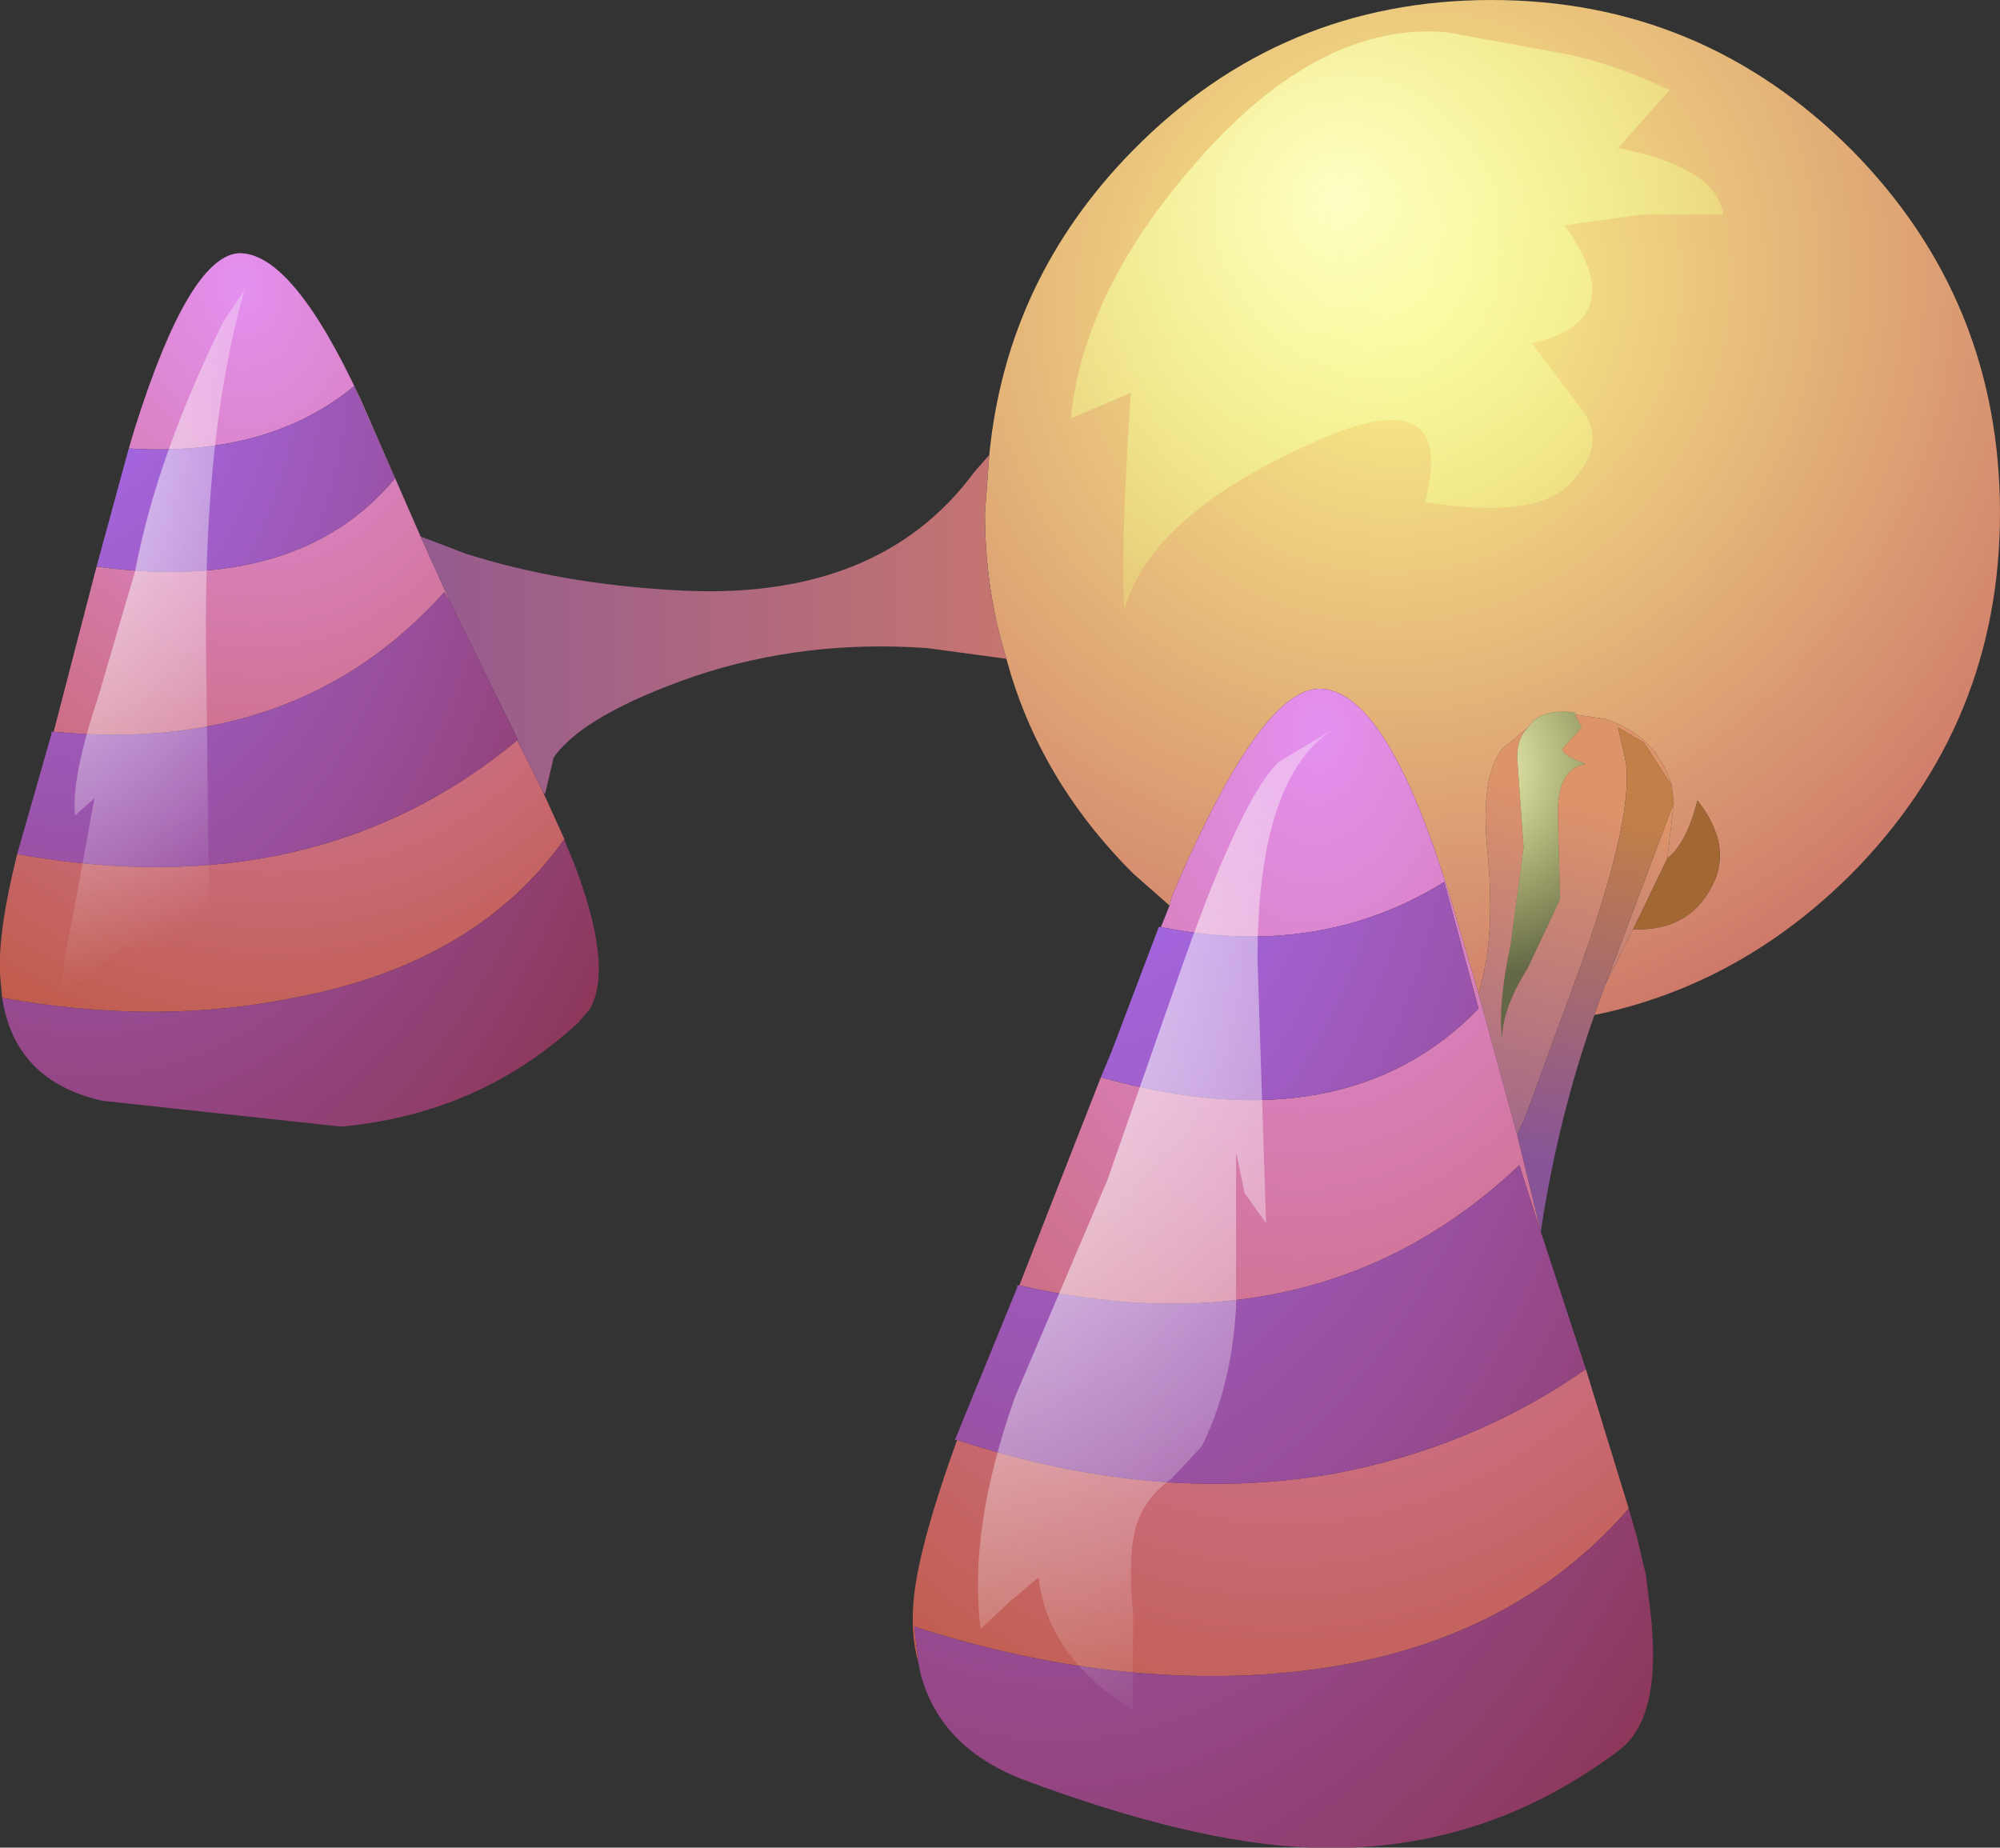 <?xml version="1.0" encoding="UTF-8" standalone="no"?>
<svg xmlns:xlink="http://www.w3.org/1999/xlink" height="43.05px" width="46.6px" xmlns="http://www.w3.org/2000/svg">
  <rect width="100%" height="100%" fill="#333333" stroke="none"/>
  <g transform="matrix(1.0, 0.0, 0.0, 1.0, 0.0, 0.0)">
    <use height="43.05" transform="matrix(1.0, 0.0, 0.0, 1.0, 0.0, 0.0)" width="46.6" xlink:href="#shape0"/>
  </g>
  <defs>
    <g id="shape0" transform="matrix(1.0, 0.0, 0.0, 1.0, 0.0, 0.0)">
      <path d="M39.0 18.7 L38.85 20.0 38.2 21.35 38.05 21.65 37.4 22.95 37.65 22.3 39.0 18.7 M34.45 23.15 L34.5 22.95 Q34.85 21.75 34.65 19.75 34.5 18.1 35.0 17.45 L35.6 16.95 Q35.35 17.2 35.35 17.65 L35.5 19.75 35.2 22.0 Q34.9 23.4 35.0 24.2 35.0 23.5 35.6 22.55 L36.35 20.95 36.3 19.1 Q36.25 17.9 36.95 17.8 36.4 17.6 36.4 17.45 L36.85 16.95 36.7 16.65 37.4 16.75 Q38.6 17.15 38.95 18.3 L38.3 17.3 37.7 16.95 37.85 17.6 Q38.15 18.8 36.85 22.45 L35.55 26.0 35.35 26.45 34.45 23.15" fill="url(#gradient0)" fill-rule="evenodd" stroke="none"/>
      <path d="M38.95 18.3 L39.0 18.7 37.65 22.3 37.4 22.95 37.15 23.65 Q36.3 26.05 35.9 28.7 L35.35 26.45 35.55 26.0 36.85 22.45 Q38.15 18.8 37.85 17.6 L37.7 16.95 38.3 17.3 38.95 18.3" fill="url(#gradient1)" fill-rule="evenodd" stroke="none"/>
      <path d="M39.0 18.7 L38.95 18.3 Q38.6 17.15 37.4 16.75 L36.7 16.65 36.7 16.6 Q35.9 16.5 35.6 16.95 L35.0 17.45 Q34.5 18.1 34.65 19.75 34.85 21.75 34.5 22.95 L34.45 23.15 33.8 20.95 Q32.35 16.15 30.8 16.05 29.4 15.95 27.3 20.9 L27.25 21.1 26.4 20.35 Q24.2 18.15 23.45 15.35 22.95 13.75 22.95 11.95 L23.05 10.6 Q23.45 6.5 26.4 3.5 29.85 0.0 34.75 0.0 39.65 0.0 43.15 3.5 46.6 7.0 46.6 11.95 46.6 16.85 43.15 20.35 40.55 22.95 37.15 23.65 L37.4 22.95 38.05 21.65 Q39.25 21.7 39.8 20.8 40.45 19.8 39.55 18.65 39.3 19.65 38.85 20.0 L39.0 18.7" fill="url(#gradient2)" fill-rule="evenodd" stroke="none"/>
      <path d="M35.6 16.95 Q35.9 16.5 36.7 16.6 L36.7 16.65 36.85 16.95 36.4 17.45 Q36.4 17.6 36.95 17.8 36.25 17.9 36.3 19.1 L36.35 20.95 35.6 22.55 Q35.0 23.5 35.0 24.2 34.9 23.4 35.2 22.0 L35.5 19.75 35.35 17.65 Q35.35 17.2 35.6 16.95" fill="url(#gradient3)" fill-rule="evenodd" stroke="none"/>
      <path d="M38.85 20.0 Q39.3 19.65 39.55 18.65 40.45 19.8 39.8 20.8 39.25 21.7 38.05 21.65 L38.2 21.35 38.85 20.0" fill="#a26733" fill-rule="evenodd" stroke="none"/>
      <path d="M27.25 21.1 L27.3 20.9 Q29.4 15.95 30.8 16.05 32.35 16.15 33.8 20.95 L34.45 23.15 35.35 26.45 35.9 28.7 35.4 27.15 Q30.75 31.55 23.75 29.95 L25.65 25.1 Q31.35 26.7 34.45 23.5 L33.65 20.55 Q30.75 22.35 27.05 21.6 L27.25 21.1 M36.95 31.9 L37.95 35.15 Q34.95 38.6 29.65 39.0 25.65 39.3 21.3 37.9 L21.4 38.75 Q21.2 38.05 21.3 37.15 21.45 35.9 22.3 33.55 26.85 35.05 31.0 34.35 34.3 33.75 36.95 31.9" fill="url(#gradient4)" fill-rule="evenodd" stroke="none"/>
      <path d="M35.9 28.7 L35.95 28.85 36.95 31.9 Q34.3 33.75 31.0 34.35 26.85 35.05 22.3 33.55 L22.25 33.55 23.7 30.0 23.7 29.95 23.75 29.95 Q30.75 31.55 35.4 27.15 L35.9 28.7" fill="url(#gradient5)" fill-rule="evenodd" stroke="none"/>
      <path d="M37.95 35.15 L38.15 35.85 38.35 36.7 38.45 37.5 Q38.75 40.05 37.7 40.8 34.5 43.2 30.55 43.05 27.8 42.95 23.8 41.45 21.9 40.7 21.45 39.0 L21.4 38.75 21.3 37.9 Q25.65 39.3 29.65 39.0 34.95 38.6 37.95 35.15 M25.65 25.1 L25.9 24.5 27.0 21.6 27.05 21.6 Q30.75 22.35 33.65 20.55 L34.45 23.5 Q31.35 26.7 25.65 25.1" fill="url(#gradient6)" fill-rule="evenodd" stroke="none"/>
      <path d="M9.8 12.5 L10.5 14.05 10.35 13.8 Q6.95 17.6 1.25 17.05 L2.25 13.2 Q6.95 13.85 9.2 11.15 L8.25 9.0 Q6.25 10.65 3.0 10.45 L3.15 9.95 Q4.4 6.0 5.55 5.9 6.8 5.85 8.4 9.3 L9.8 12.5 M12.05 17.25 L12.65 18.45 13.15 19.55 Q11.1 22.45 6.85 23.25 3.65 23.9 0.05 23.25 L0.0 22.7 Q-0.05 21.7 0.4 19.9 7.35 21.15 12.05 17.25" fill="url(#gradient7)" fill-rule="evenodd" stroke="none"/>
      <path d="M23.05 10.6 L22.95 11.95 Q22.95 13.75 23.45 15.35 L21.6 15.1 Q18.75 14.9 16.2 15.75 13.6 16.65 12.9 17.65 L12.7 18.5 12.65 18.45 12.05 17.25 12.05 17.2 10.5 14.05 9.8 12.5 10.85 12.9 Q13.05 13.6 15.7 13.75 20.45 14.05 22.7 11.0 L23.05 10.6" fill="url(#gradient8)" fill-rule="evenodd" stroke="none"/>
      <path d="M3.0 10.45 Q6.25 10.65 8.25 9.0 L9.2 11.15 Q6.95 13.85 2.25 13.2 L3.0 10.45 M1.25 17.05 Q6.95 17.6 10.35 13.8 L10.5 14.05 12.05 17.2 12.05 17.25 Q7.35 21.15 0.4 19.9 L1.2 17.1 1.2 17.05 1.25 17.05 M13.15 19.55 L13.2 19.7 13.35 20.05 Q14.3 22.5 13.75 23.5 L13.5 23.8 Q11.2 25.95 7.95 26.25 L2.4 25.65 Q0.35 25.2 0.05 23.25 3.65 23.9 6.85 23.25 11.1 22.45 13.15 19.55" fill="url(#gradient9)" fill-rule="evenodd" stroke="none"/>
      <path d="M38.9 2.1 L37.7 3.45 Q40.0 3.9 40.15 5.0 L38.25 5.0 36.45 5.25 Q38.05 7.45 35.7 8.0 L36.9 9.6 Q37.45 10.4 36.55 11.3 35.75 12.1 33.2 11.7 34.0 8.7 30.4 10.4 26.8 12.05 26.2 14.2 26.1 12.85 26.35 9.15 L24.95 9.75 Q25.25 6.75 27.9 3.75 30.75 0.5 33.7 0.75 L36.45 1.25 Q37.65 1.5 38.9 2.1" fill="url(#gradient10)" fill-rule="evenodd" stroke="none"/>
      <path d="M27.6 22.35 Q28.95 18.55 29.8 17.75 L31.05 17.0 Q29.3 18.15 29.3 22.35 L29.5 28.5 29.0 27.8 28.8 26.85 28.8 30.45 Q28.7 32.3 28.0 33.7 L27.3 34.45 Q26.75 34.85 26.55 35.35 26.25 36.0 26.4 37.6 L26.4 39.85 Q24.4 38.6 24.2 36.75 L23.55 37.3 22.85 37.95 Q22.55 35.65 23.65 32.55 L25.8 27.5 27.6 22.35" fill="url(#gradient11)" fill-rule="evenodd" stroke="none"/>
      <path d="M1.75 19.0 Q1.65 18.15 2.3 16.2 L3.15 13.3 Q3.65 10.65 5.2 7.5 L5.7 6.75 Q4.75 10.05 4.8 15.05 L4.9 23.5 Q3.8 23.1 2.95 22.0 2.05 22.55 1.45 24.2 1.3 23.1 1.7 21.35 L2.2 18.6 1.75 19.0" fill="url(#gradient12)" fill-rule="evenodd" stroke="none"/>
    </g>
    <linearGradient gradientTransform="matrix(0.002, -0.007, -0.007, -0.002, 34.65, 24.15)" gradientUnits="userSpaceOnUse" id="gradient0" spreadMethod="pad" x1="-819.2" x2="819.2">
      <stop offset="0.0" stop-color="#875498"/>
      <stop offset="1.0" stop-color="#de9469"/>
    </linearGradient>
    <linearGradient gradientTransform="matrix(0.001, -0.005, -0.005, -0.001, 36.55, 23.0)" gradientUnits="userSpaceOnUse" id="gradient1" spreadMethod="pad" x1="-819.2" x2="819.2">
      <stop offset="0.0" stop-color="#875498"/>
      <stop offset="1.0" stop-color="#c27f47"/>
    </linearGradient>
    <radialGradient cx="0" cy="0" gradientTransform="matrix(0.005, 0.021, 0.021, -0.006, 32.7, 6.8)" gradientUnits="userSpaceOnUse" id="gradient2" r="819.2" spreadMethod="pad">
      <stop offset="0.0" stop-color="#fdf889"/>
      <stop offset="1.0" stop-color="#ce796a"/>
    </radialGradient>
    <radialGradient cx="0" cy="0" gradientTransform="matrix(0.006, 0.0, 0.0, -0.006, 34.15, 17.9)" gradientUnits="userSpaceOnUse" id="gradient3" r="819.2" spreadMethod="pad">
      <stop offset="0.0" stop-color="#fefec4"/>
      <stop offset="1.0" stop-color="#eefc7d" stop-opacity="0.259"/>
    </radialGradient>
    <radialGradient cx="0" cy="0" gradientTransform="matrix(0.022, 0.001, 0.002, -0.031, 30.75, 17.05)" gradientUnits="userSpaceOnUse" id="gradient4" r="819.2" spreadMethod="pad">
      <stop offset="0.0" stop-color="#e490f0"/>
      <stop offset="1.0" stop-color="#bf5b47"/>
    </radialGradient>
    <radialGradient cx="0" cy="0" gradientTransform="matrix(0.026, 0.002, 0.003, -0.046, 25.65, 15.6)" gradientUnits="userSpaceOnUse" id="gradient5" r="819.2" spreadMethod="pad">
      <stop offset="0.0" stop-color="#a970fd"/>
      <stop offset="1.0" stop-color="#8a324a"/>
    </radialGradient>
    <radialGradient cx="0" cy="0" gradientTransform="matrix(0.026, 0.002, 0.003, -0.046, 25.65, 15.6)" gradientUnits="userSpaceOnUse" id="gradient6" r="819.2" spreadMethod="pad">
      <stop offset="0.0" stop-color="#a970fd"/>
      <stop offset="1.0" stop-color="#8a324a"/>
    </radialGradient>
    <radialGradient cx="0" cy="0" gradientTransform="matrix(0.018, -0.001, -0.002, -0.023, 5.6, 6.65)" gradientUnits="userSpaceOnUse" id="gradient7" r="819.2" spreadMethod="pad">
      <stop offset="0.0" stop-color="#e490f0"/>
      <stop offset="1.0" stop-color="#bf5b47"/>
    </radialGradient>
    <linearGradient gradientTransform="matrix(0.012, 0.0, 0.0, -0.012, 15.95, 13.65)" gradientUnits="userSpaceOnUse" id="gradient8" spreadMethod="pad" x1="-819.2" x2="819.2">
      <stop offset="0.0" stop-color="#875498"/>
      <stop offset="1.0" stop-color="#ce796a"/>
    </linearGradient>
    <radialGradient cx="0" cy="0" gradientTransform="matrix(0.021, -0.001, -0.002, -0.035, 1.3, 6.1)" gradientUnits="userSpaceOnUse" id="gradient9" r="819.2" spreadMethod="pad">
      <stop offset="0.0" stop-color="#a970fd"/>
      <stop offset="1.0" stop-color="#8a324a"/>
    </radialGradient>
    <radialGradient cx="0" cy="0" gradientTransform="matrix(0.003, 0.013, 0.013, -0.003, 31.2, 4.6)" gradientUnits="userSpaceOnUse" id="gradient10" r="819.2" spreadMethod="pad">
      <stop offset="0.0" stop-color="#fefec4"/>
      <stop offset="1.0" stop-color="#eefc7d" stop-opacity="0.259"/>
    </radialGradient>
    <radialGradient cx="0" cy="0" gradientTransform="matrix(0.025, 0.0, 0.0, -0.025, 17.85, 22.2)" gradientUnits="userSpaceOnUse" id="gradient11" r="819.2" spreadMethod="pad">
      <stop offset="0.0" stop-color="#ffffff"/>
      <stop offset="1.0" stop-color="#ffffff" stop-opacity="0.0"/>
    </radialGradient>
    <radialGradient cx="0" cy="0" gradientTransform="matrix(0.016, 0.0, 0.0, -0.016, -2.95, 10.75)" gradientUnits="userSpaceOnUse" id="gradient12" r="819.2" spreadMethod="pad">
      <stop offset="0.0" stop-color="#ffffff"/>
      <stop offset="1.0" stop-color="#ffffff" stop-opacity="0.0"/>
    </radialGradient>
  </defs>
</svg>
